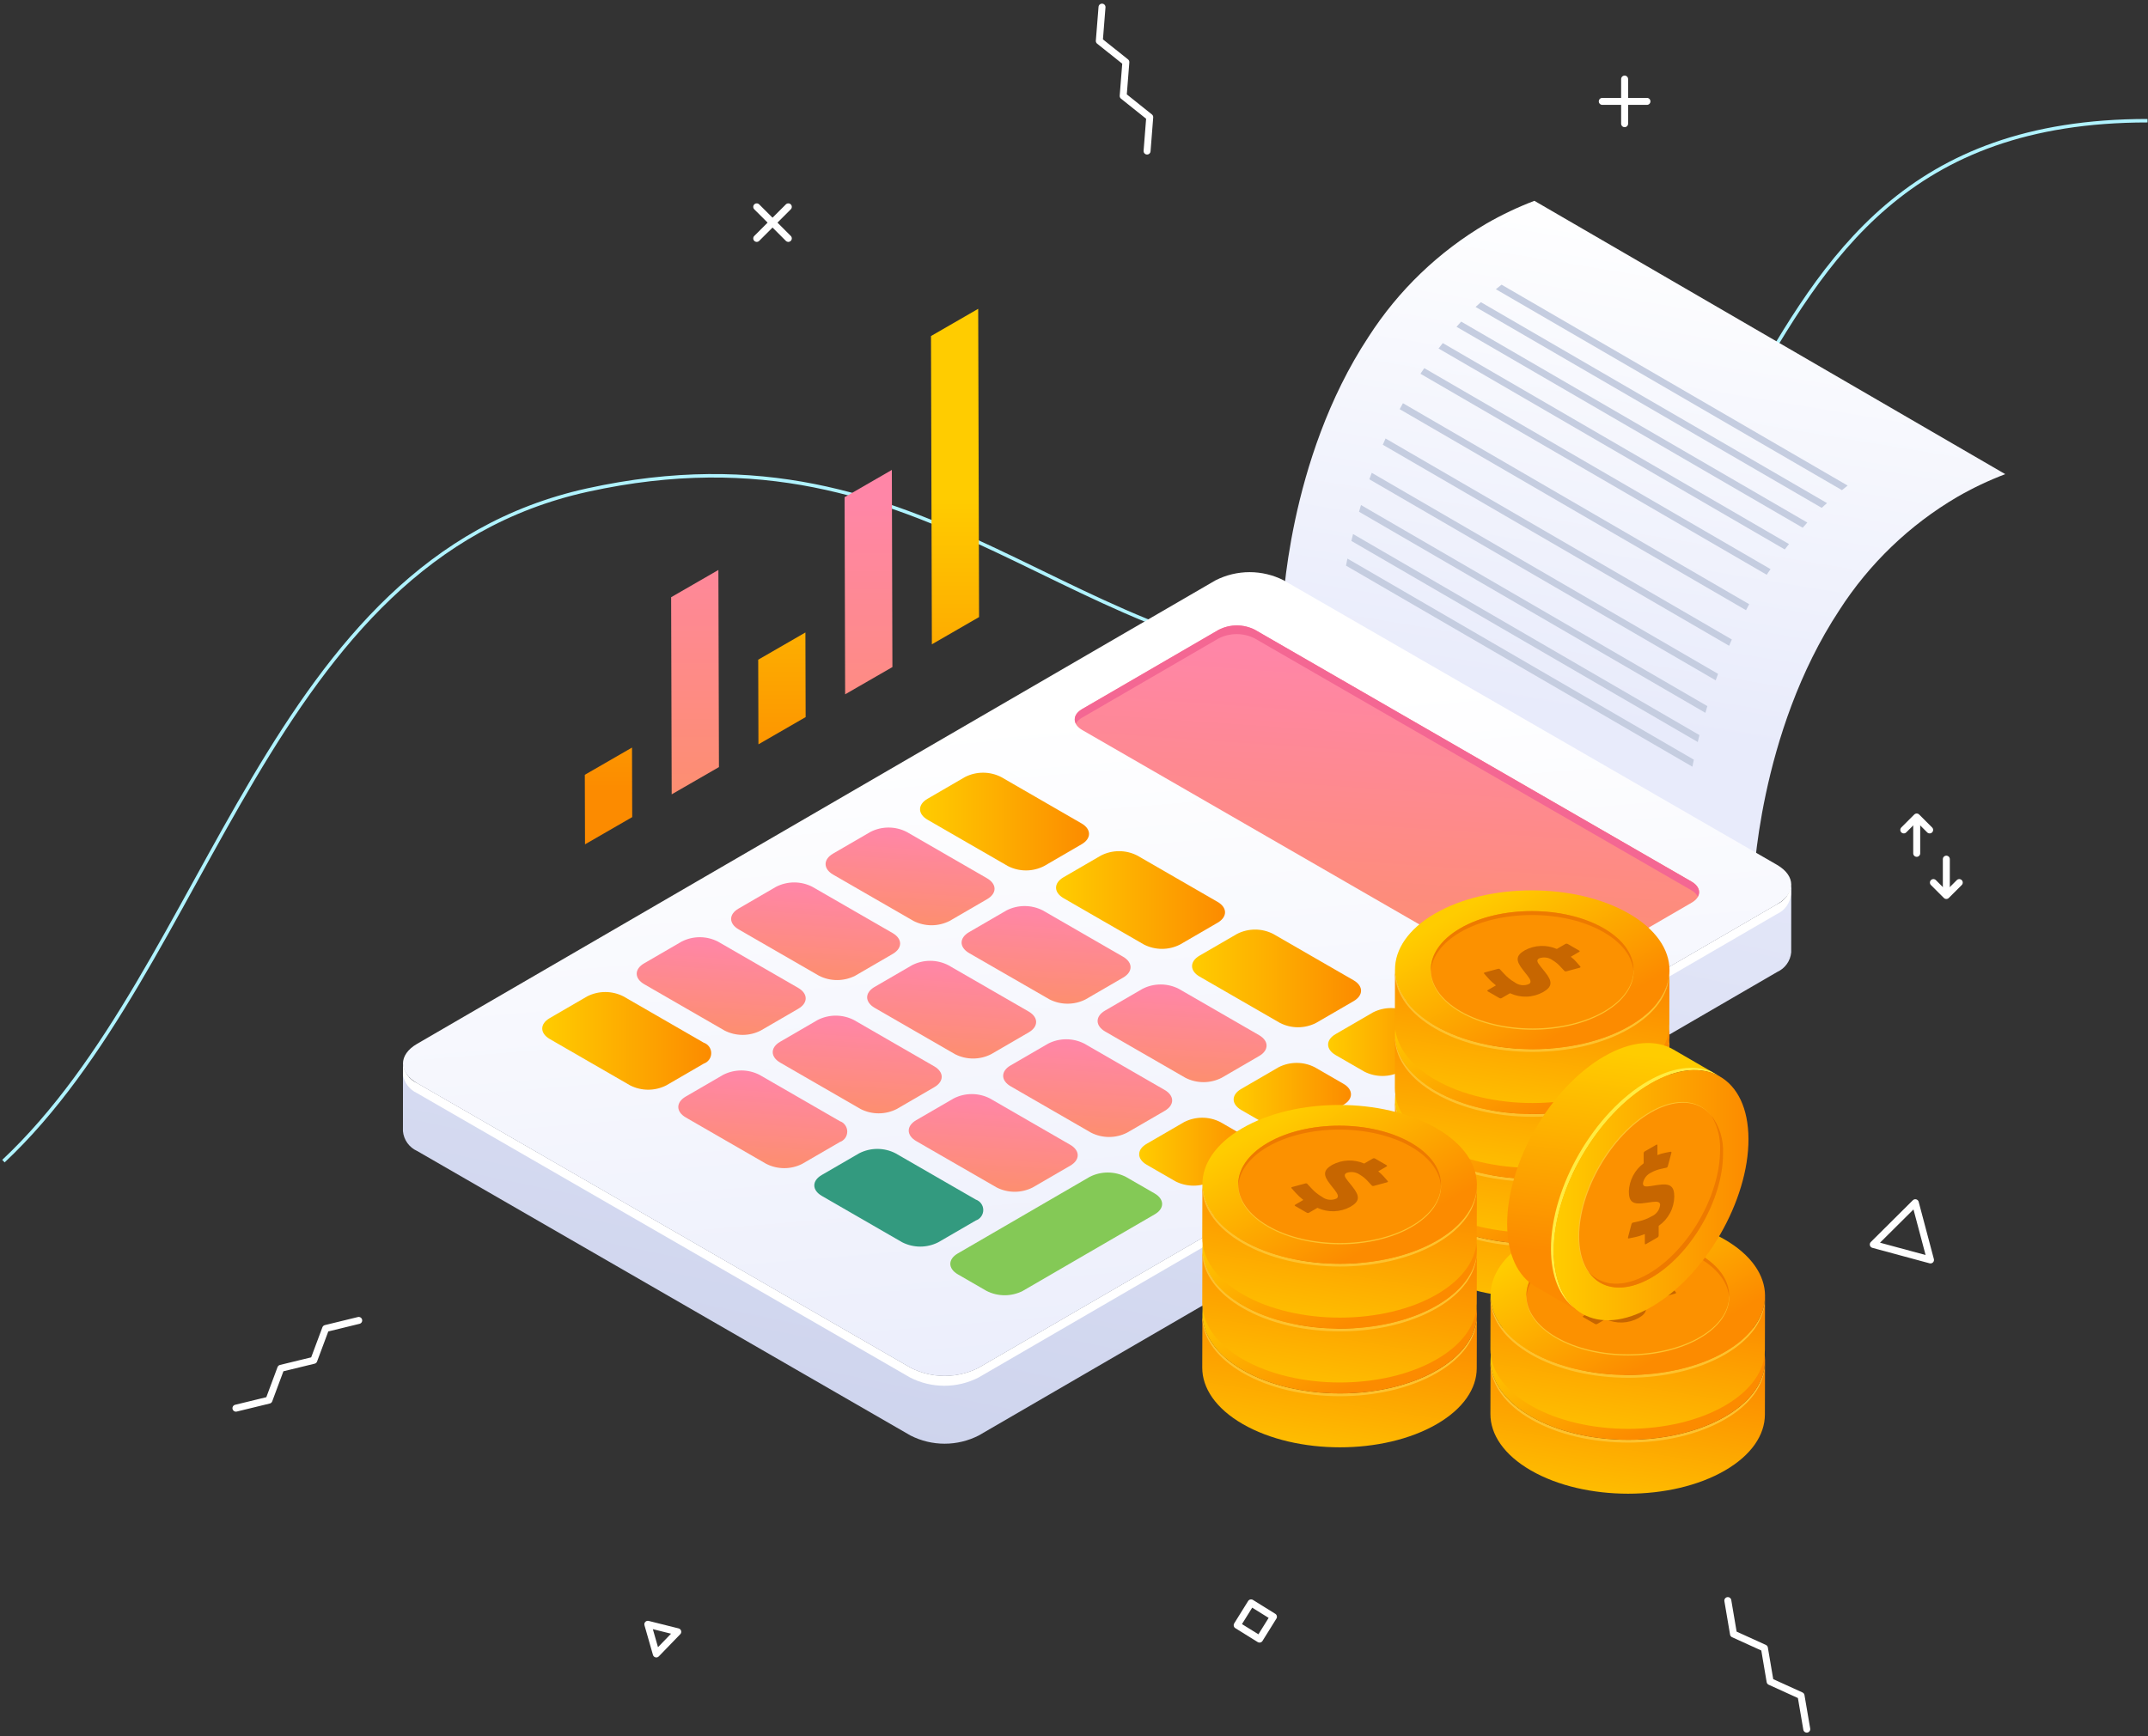 <svg width="308" height="249" viewBox="0 0 308 249" fill="none" xmlns="http://www.w3.org/2000/svg">
<rect x="0" y="0" width="308" height="249" fill="#333333" stroke="none"/>
<path d="M307.928 17.313C238.957 17.313 261.265 95.772 196.089 95.772C153.359 95.772 134.046 59.353 84.247 70.288C38.228 80.392 30.436 138.435 0.491 166.538" stroke="#B0F3FF" stroke-width="0.5" stroke-miterlimit="10"/>
<path d="M220.016 28.803C217.643 29.706 215.346 30.796 213.146 32.062C206.307 36.075 200.511 41.643 196.229 48.313C184.58 65.989 183.893 87.698 183.886 87.919L251.4 127.121C251.4 126.9 252.092 105.194 263.741 87.514C268.025 80.844 273.822 75.277 280.663 71.265C282.862 69.998 285.16 68.907 287.532 68.004L220.016 28.803Z" fill="url(#paint0_linear_10_330)"/>
<path d="M246.011 97.578C246.118 97.271 246.239 96.958 246.353 96.648L196.694 67.813C196.58 68.123 196.466 68.435 196.351 68.743L246.011 97.578Z" fill="#C5CDE0"/>
<path d="M242.671 109.965C242.736 109.634 242.805 109.296 242.877 108.955L193.207 80.115C193.137 80.457 193.066 80.8 193.002 81.127L242.671 109.965Z" fill="#C5CDE0"/>
<path d="M243.441 106.422C243.518 106.092 243.596 105.765 243.678 105.431L194.012 76.594C193.928 76.928 193.851 77.255 193.773 77.585L243.441 106.422Z" fill="#C5CDE0"/>
<path d="M244.533 102.238C244.623 101.92 244.72 101.596 244.817 101.275L195.153 72.437C195.056 72.76 194.96 73.08 194.869 73.398L244.533 102.238Z" fill="#C5CDE0"/>
<path d="M253.331 82.438C253.392 82.346 253.446 82.255 253.505 82.165C253.627 81.98 253.757 81.808 253.879 81.629L204.231 52.803C204.095 53.004 203.952 53.194 203.817 53.396C203.77 53.469 203.728 53.54 203.681 53.611L253.331 82.438Z" fill="#C5CDE0"/>
<path d="M250.358 87.519C250.509 87.231 250.664 86.948 250.815 86.658L201.167 57.83C201.01 58.117 200.853 58.4 200.702 58.688L250.358 87.519Z" fill="#C5CDE0"/>
<path d="M247.934 92.621C248.062 92.32 248.195 92.02 248.329 91.72L198.674 62.89C198.54 63.19 198.406 63.487 198.278 63.788L247.934 92.621Z" fill="#C5CDE0"/>
<path d="M215.307 40.829C215.032 41.043 214.76 41.263 214.49 41.483L264.113 70.299C264.386 70.071 264.658 69.858 264.932 69.642L215.307 40.829Z" fill="#C5CDE0"/>
<path d="M212.342 43.341C212.089 43.569 211.829 43.797 211.581 44.025L261.211 72.84C261.459 72.605 261.72 72.383 261.97 72.155L212.342 43.341Z" fill="#C5CDE0"/>
<path d="M209.514 46.126C209.286 46.367 209.075 46.624 208.852 46.872L258.49 75.692C258.712 75.445 258.924 75.185 259.149 74.946L209.514 46.126Z" fill="#C5CDE0"/>
<path d="M206.88 49.207C206.677 49.463 206.475 49.723 206.274 49.984L255.915 78.806C256.115 78.545 256.317 78.287 256.521 78.031L206.88 49.207Z" fill="#C5CDE0"/>
<path d="M254.8 124.039L184.06 83.23C182.546 82.461 180.871 82.06 179.172 82.061C177.474 82.063 175.799 82.465 174.286 83.237L59.791 149.722C57.102 151.282 57.117 153.812 59.823 155.372L130.564 196.179C132.077 196.95 133.752 197.352 135.45 197.352C137.149 197.352 138.824 196.95 140.337 196.179L254.831 129.694C257.529 128.134 257.516 125.606 254.8 124.039Z" fill="url(#paint1_linear_10_330)"/>
<path d="M254.831 129.7L140.337 196.179C138.824 196.95 137.149 197.351 135.45 197.351C133.752 197.351 132.077 196.95 130.564 196.179L59.823 155.371C59.259 155.121 58.773 154.725 58.415 154.223C58.056 153.722 57.839 153.134 57.784 152.52C57.77 157.497 57.794 157.255 57.778 162.232C57.832 162.845 58.05 163.433 58.409 163.935C58.767 164.436 59.254 164.832 59.817 165.083L130.558 205.89C132.071 206.662 133.746 207.064 135.445 207.064C137.144 207.064 138.818 206.662 140.331 205.89L254.828 139.406C255.382 139.156 255.86 138.765 256.213 138.271C256.567 137.777 256.783 137.199 256.84 136.594C256.856 131.62 256.831 131.86 256.846 126.883C256.79 127.489 256.574 128.069 256.22 128.563C255.866 129.058 255.386 129.451 254.831 129.7Z" fill="url(#paint2_linear_10_330)"/>
<path d="M254.831 129.7L140.337 196.179C138.824 196.95 137.149 197.352 135.45 197.352C133.752 197.352 132.077 196.95 130.564 196.179L59.823 155.371C59.259 155.121 58.773 154.725 58.415 154.223C58.056 153.722 57.839 153.134 57.784 152.52C57.784 153.066 57.784 153.613 57.778 154.158C57.876 154.723 58.109 155.256 58.458 155.711C58.807 156.167 59.26 156.531 59.781 156.774L130.519 197.582C132.033 198.353 133.708 198.755 135.407 198.755C137.106 198.755 138.781 198.353 140.295 197.582L254.789 131.097C255.343 130.848 255.822 130.456 256.176 129.962C256.529 129.467 256.746 128.888 256.802 128.283C256.802 127.892 256.802 127.5 256.802 127.11C256.705 127.668 256.476 128.194 256.133 128.645C255.79 129.095 255.343 129.457 254.831 129.7Z" fill="white"/>
<path d="M242.561 126.452L179.94 90.326C179.137 89.917 178.248 89.704 177.346 89.704C176.445 89.704 175.556 89.917 174.753 90.326L155.161 101.703C153.734 102.531 153.743 103.87 155.186 104.706L217.805 140.826C218.607 141.236 219.496 141.451 220.397 141.452C221.298 141.453 222.187 141.24 222.99 140.832L242.583 129.456C244.011 128.624 243.994 127.279 242.561 126.452Z" fill="url(#paint3_linear_10_330)"/>
<path d="M155.138 102.945L174.731 91.569C175.534 91.16 176.423 90.946 177.324 90.946C178.226 90.946 179.115 91.16 179.917 91.569L242.535 127.693C242.923 127.901 243.24 128.218 243.449 128.605C243.856 127.869 243.563 127.032 242.555 126.448L179.94 90.326C179.137 89.917 178.248 89.704 177.346 89.704C176.445 89.704 175.556 89.917 174.753 90.326L155.161 101.703C154.185 102.273 153.898 103.071 154.265 103.794C154.472 103.437 154.774 103.143 155.138 102.945Z" fill="#F46793"/>
<path d="M133.012 117.577L144.526 124.22C145.328 124.628 146.215 124.841 147.115 124.841C148.015 124.841 148.902 124.628 149.704 124.22L155.083 121.095C156.519 120.264 156.51 118.921 155.074 118.095L143.56 111.448C142.756 111.037 141.866 110.823 140.963 110.823C140.06 110.823 139.17 111.037 138.366 111.448L132.988 114.571C131.561 115.404 131.568 116.745 133.012 117.577Z" fill="url(#paint4_linear_10_330)"/>
<path d="M119.464 125.444L130.979 132.084C131.783 132.493 132.671 132.706 133.573 132.706C134.475 132.706 135.363 132.493 136.167 132.084L141.543 128.962C142.97 128.135 142.961 126.795 141.526 125.965L130.007 119.316C129.204 118.906 128.316 118.692 127.415 118.691C126.514 118.69 125.625 118.902 124.822 119.311L119.443 122.434C118.023 123.264 118.023 124.61 119.464 125.444Z" fill="url(#paint5_linear_10_330)"/>
<path d="M152.515 128.828L164.029 135.47C164.831 135.879 165.718 136.092 166.618 136.092C167.518 136.092 168.405 135.879 169.207 135.47L174.586 132.346C176.02 131.514 176.013 130.173 174.577 129.345L163.062 122.702C162.258 122.292 161.368 122.078 160.466 122.078C159.563 122.078 158.673 122.292 157.869 122.702L152.491 125.825C151.063 126.655 151.07 127.994 152.515 128.828Z" fill="url(#paint6_linear_10_330)"/>
<path d="M105.925 133.306L117.438 139.948C118.241 140.356 119.128 140.568 120.028 140.568C120.928 140.568 121.816 140.356 122.618 139.948L128.004 136.82C129.429 135.991 129.424 134.654 127.987 133.822L116.472 127.185C115.669 126.776 114.78 126.563 113.879 126.563C112.978 126.563 112.09 126.776 111.287 127.185L105.9 130.314C104.473 131.131 104.481 132.472 105.925 133.306Z" fill="url(#paint7_linear_10_330)"/>
<path d="M92.385 141.167L103.899 147.809C104.701 148.218 105.588 148.431 106.488 148.431C107.388 148.431 108.275 148.218 109.077 147.809L114.465 144.682C115.89 143.855 115.883 142.515 114.447 141.685L102.934 135.042C102.131 134.633 101.242 134.419 100.341 134.419C99.439 134.419 98.55 134.633 97.747 135.042L92.36 138.169C90.934 138.995 90.941 140.335 92.385 141.167Z" fill="url(#paint8_linear_10_330)"/>
<path d="M150.482 143.335C151.286 143.744 152.174 143.956 153.075 143.956C153.977 143.956 154.865 143.744 155.669 143.335L161.047 140.211C162.473 139.384 162.465 138.044 161.029 137.215L149.515 130.572C148.711 130.164 147.823 129.951 146.922 129.951C146.021 129.951 145.133 130.164 144.329 130.572L138.95 133.696C137.524 134.522 137.524 135.862 138.966 136.701L150.482 143.335Z" fill="url(#paint9_linear_10_330)"/>
<path d="M172.017 140.072L183.532 146.713C184.334 147.122 185.221 147.336 186.121 147.336C187.021 147.336 187.909 147.122 188.71 146.713L194.089 143.592C195.523 142.758 195.516 141.418 194.079 140.589L182.565 133.95C181.762 133.538 180.871 133.323 179.968 133.323C179.065 133.323 178.175 133.538 177.371 133.95L171.991 137.07C170.565 137.905 170.573 139.247 172.017 140.072Z" fill="url(#paint10_linear_10_330)"/>
<path d="M130.79 138.426L125.402 141.553C123.976 142.383 123.984 143.72 125.427 144.556L136.94 151.198C137.743 151.607 138.63 151.82 139.531 151.82C140.431 151.82 141.319 151.607 142.121 151.198L147.506 148.071C148.932 147.242 148.926 145.905 147.489 145.073L135.975 138.432C135.172 138.022 134.284 137.807 133.383 137.806C132.482 137.805 131.593 138.018 130.79 138.426Z" fill="url(#paint11_linear_10_330)"/>
<path d="M206.18 147.577L202.071 145.202C201.266 144.793 200.376 144.58 199.474 144.58C198.571 144.58 197.681 144.793 196.876 145.202L191.497 148.326C190.072 149.155 190.08 150.493 191.522 151.33L195.631 153.7C196.435 154.109 197.323 154.322 198.224 154.322C199.126 154.322 200.014 154.109 200.818 153.7L206.195 150.578C207.63 149.749 207.618 148.403 206.18 147.577Z" fill="url(#paint12_linear_10_330)"/>
<path d="M175.171 154.583L180.549 151.46C181.975 150.633 181.967 149.293 180.531 148.463L169.018 141.819C168.215 141.41 167.326 141.198 166.425 141.198C165.524 141.198 164.636 141.41 163.833 141.819L158.454 144.943C157.027 145.769 157.027 147.11 158.469 147.948L169.986 154.59C170.789 154.997 171.678 155.209 172.579 155.208C173.48 155.207 174.368 154.993 175.171 154.583Z" fill="url(#paint13_linear_10_330)"/>
<path d="M100.903 149.546L89.389 142.905C88.585 142.496 87.695 142.282 86.792 142.282C85.889 142.282 84.999 142.496 84.195 142.905L78.816 146.029C77.39 146.855 77.396 148.196 78.841 149.029L90.355 155.673C91.157 156.08 92.044 156.293 92.944 156.293C93.844 156.293 94.731 156.08 95.533 155.673L100.912 152.55C101.225 152.442 101.496 152.238 101.688 151.969C101.88 151.699 101.983 151.376 101.982 151.045C101.981 150.714 101.876 150.391 101.683 150.122C101.489 149.854 101.217 149.652 100.903 149.546Z" fill="url(#paint14_linear_10_330)"/>
<path d="M117.25 146.288L111.863 149.416C110.438 150.244 110.444 151.583 111.888 152.417L123.402 159.063C124.204 159.47 125.091 159.682 125.991 159.682C126.891 159.682 127.778 159.47 128.58 159.063L133.967 155.932C135.393 155.105 135.386 153.765 133.95 152.934L122.435 146.292C121.633 145.883 120.745 145.669 119.843 145.668C118.942 145.667 118.053 145.879 117.25 146.288Z" fill="url(#paint15_linear_10_330)"/>
<path d="M192.631 155.443L188.522 153.07C187.719 152.66 186.83 152.447 185.929 152.447C185.027 152.447 184.139 152.66 183.336 153.07L177.958 156.193C176.532 157.022 176.532 158.36 177.975 159.199L182.084 161.57C182.888 161.979 183.778 162.192 184.68 162.192C185.583 162.192 186.472 161.979 187.277 161.57L192.656 158.447C194.082 157.617 194.066 156.265 192.631 155.443Z" fill="url(#paint16_linear_10_330)"/>
<path d="M161.622 162.448L167.01 159.323C168.437 158.492 168.429 157.156 166.994 156.324L155.479 149.682C154.676 149.272 153.787 149.058 152.885 149.058C151.984 149.058 151.095 149.272 150.292 149.682L144.906 152.809C143.479 153.635 143.487 154.975 144.93 155.81L156.444 162.452C157.245 162.86 158.133 163.073 159.033 163.073C159.933 163.072 160.82 162.858 161.622 162.448Z" fill="url(#paint17_linear_10_330)"/>
<path d="M120.411 160.797L108.895 154.154C108.09 153.745 107.2 153.532 106.298 153.532C105.395 153.532 104.506 153.745 103.701 154.154L98.322 157.279C96.898 158.107 96.904 159.446 98.346 160.28L109.862 166.922C110.664 167.331 111.551 167.544 112.451 167.544C113.352 167.544 114.239 167.331 115.041 166.922L120.419 163.8C120.731 163.691 121.002 163.488 121.194 163.219C121.386 162.949 121.488 162.626 121.487 162.296C121.486 161.965 121.382 161.643 121.189 161.374C120.996 161.105 120.724 160.904 120.411 160.797Z" fill="url(#paint18_linear_10_330)"/>
<path d="M179.091 163.305L174.982 160.932C174.179 160.523 173.29 160.309 172.389 160.309C171.487 160.309 170.598 160.523 169.795 160.932L164.409 164.059C162.982 164.887 162.99 166.225 164.433 167.06L168.542 169.432C169.345 169.841 170.234 170.054 171.135 170.054C172.037 170.054 172.926 169.841 173.729 169.432L179.115 166.305C180.543 165.477 180.527 164.134 179.091 163.305Z" fill="url(#paint19_linear_10_330)"/>
<path d="M131.39 163.67L142.905 170.31C143.707 170.718 144.594 170.931 145.494 170.931C146.394 170.931 147.281 170.718 148.083 170.31L153.469 167.183C154.896 166.355 154.887 165.017 153.451 164.186L141.937 157.541C141.134 157.132 140.246 156.919 139.344 156.919C138.443 156.919 137.554 157.132 136.751 157.541L131.365 160.667C129.941 161.496 129.948 162.835 131.39 163.67Z" fill="url(#paint20_linear_10_330)"/>
<path d="M139.912 172.047L128.398 165.407C127.593 164.997 126.703 164.783 125.8 164.783C124.898 164.783 124.008 164.997 123.203 165.407L117.824 168.529C116.399 169.356 116.407 170.696 117.849 171.528L129.364 178.173C130.166 178.581 131.053 178.794 131.953 178.794C132.853 178.794 133.741 178.581 134.542 178.173L139.923 175.05C140.235 174.941 140.506 174.738 140.698 174.468C140.889 174.198 140.991 173.875 140.99 173.545C140.989 173.214 140.885 172.892 140.691 172.623C140.498 172.355 140.226 172.153 139.912 172.047Z" fill="#339A7F"/>
<path d="M165.551 171.166L161.443 168.796C160.64 168.385 159.751 168.171 158.85 168.169C157.948 168.168 157.059 168.381 156.255 168.789L137.33 179.78C135.903 180.607 135.91 181.947 137.355 182.78L141.464 185.152C142.267 185.561 143.156 185.773 144.057 185.773C144.959 185.773 145.847 185.561 146.651 185.152L165.577 174.165C167.002 173.34 166.986 171.995 165.551 171.166Z" fill="#84C956"/>
<path d="M239.385 167.046L239.364 174.771C239.355 177.668 237.45 180.561 233.644 182.77C225.984 187.218 213.525 187.218 205.813 182.77C201.932 180.534 199.992 177.594 200.006 174.66L200.028 166.935C200.018 169.868 201.958 172.807 205.837 175.046C213.548 179.494 226.007 179.494 233.667 175.046C237.471 172.836 239.376 169.944 239.385 167.046Z" fill="url(#paint21_linear_10_330)"/>
<path d="M233.667 175.046C226.007 179.494 213.548 179.494 205.837 175.046C201.956 172.807 200.016 169.868 200.028 166.935V167.833C200.23 170.599 202.16 173.33 205.816 175.44C213.528 179.887 225.987 179.887 233.648 175.44C237.365 173.282 239.263 170.472 239.355 167.644C239.103 170.338 237.21 172.987 233.667 175.046Z" fill="#FDC22E"/>
<path d="M233.576 158.937C225.867 154.49 213.404 154.49 205.746 158.937C198.087 163.385 198.128 170.599 205.837 175.046C213.545 179.494 226.007 179.494 233.667 175.046C241.328 170.599 241.287 163.386 233.576 158.937Z" fill="url(#paint22_linear_10_330)"/>
<path d="M230.023 173.121C224.363 176.41 215.154 176.41 209.455 173.121C203.756 169.833 203.73 164.507 209.391 161.218C215.052 157.929 224.258 157.932 229.954 161.218C235.651 164.503 235.682 169.836 230.023 173.121Z" fill="#FDC22E"/>
<path d="M230.023 172.943C224.363 176.23 215.154 176.23 209.455 172.943C203.756 169.657 203.73 164.329 209.391 161.04C215.052 157.751 224.258 157.756 229.954 161.04C235.651 164.324 235.682 169.659 230.023 172.943Z" fill="#FC9100"/>
<path d="M226.594 166.516L226.051 165.891C225.805 165.609 225.531 165.352 225.235 165.123L226.431 164.428C226.534 164.369 226.534 164.296 226.437 164.24L224.788 163.29C224.738 163.262 224.682 163.247 224.625 163.247C224.567 163.247 224.511 163.262 224.461 163.29L223.231 164.003C222.505 163.689 221.718 163.543 220.928 163.574C220.138 163.605 219.365 163.812 218.666 164.182C217.317 164.963 217.32 165.677 218.389 167.023L219.038 167.854C219.465 168.396 219.62 168.813 219.248 169.03C218.913 169.178 218.545 169.233 218.182 169.19C217.819 169.147 217.475 169.007 217.184 168.786C216.62 168.461 216.11 168.05 215.674 167.568L215.067 166.914C215.051 166.896 215.033 166.88 215.012 166.866C214.973 166.85 214.932 166.842 214.89 166.842C214.847 166.842 214.806 166.85 214.767 166.866L212.898 167.373C212.784 167.416 212.739 167.464 212.816 167.547L213.373 168.177C213.716 168.561 214.095 168.913 214.503 169.227L213.336 169.904C213.239 169.961 213.239 170.034 213.336 170.088L214.998 171.048C215.048 171.078 215.104 171.093 215.161 171.093C215.218 171.093 215.275 171.078 215.324 171.048L216.521 170.354C217.268 170.702 218.087 170.87 218.912 170.842C219.736 170.815 220.542 170.593 221.264 170.195C222.612 169.412 222.634 168.683 221.545 167.317L220.89 166.496C220.443 165.935 220.252 165.6 220.689 165.348C221.002 165.231 221.339 165.192 221.67 165.234C222.001 165.276 222.317 165.398 222.591 165.59C223.046 165.858 223.455 166.197 223.803 166.594L224.319 167.147C224.334 167.165 224.353 167.18 224.373 167.191C224.41 167.21 224.45 167.22 224.491 167.222C224.532 167.225 224.573 167.218 224.611 167.204L226.501 166.693C226.631 166.655 226.665 166.604 226.594 166.516Z" fill="#C76600"/>
<path d="M209.391 161.603C215.049 158.318 224.258 158.318 229.955 161.603C232.694 163.185 234.123 165.239 234.237 167.317C234.371 165.054 232.945 162.767 229.955 161.045C224.258 157.76 215.049 157.76 209.391 161.045C206.453 162.755 205.054 165.006 205.175 167.24C205.297 165.19 206.704 163.166 209.391 161.603Z" fill="#ED7A00"/>
<path d="M239.385 157.748L239.364 165.474C239.355 168.37 237.45 171.264 233.644 173.47C225.984 177.918 213.525 177.918 205.813 173.47C201.932 171.234 199.992 168.296 200.006 165.361L200.028 157.637C200.018 160.57 201.958 163.508 205.837 165.746C213.548 170.194 226.007 170.194 233.667 165.746C237.471 163.534 239.376 160.643 239.385 157.748Z" fill="url(#paint23_linear_10_330)"/>
<path d="M233.667 165.744C226.007 170.192 213.548 170.192 205.837 165.744C201.956 163.506 200.016 160.568 200.028 157.635V158.533C200.23 161.295 202.16 164.03 205.816 166.141C213.528 170.589 225.987 170.589 233.648 166.141C237.365 163.982 239.263 161.173 239.355 158.345C239.103 161.038 237.21 163.686 233.667 165.744Z" fill="#FDC22E"/>
<path d="M233.576 149.637C225.867 145.19 213.404 145.19 205.746 149.637C198.087 154.085 198.128 161.295 205.837 165.744C213.545 170.193 226.007 170.192 233.667 165.744C241.328 161.297 241.287 154.085 233.576 149.637Z" fill="url(#paint24_linear_10_330)"/>
<path d="M230.023 163.821C224.363 167.109 215.154 167.109 209.455 163.821C203.756 160.534 203.73 155.206 209.391 151.918C215.052 148.63 224.258 148.631 229.954 151.918C235.651 155.205 235.682 160.535 230.023 163.821Z" fill="#FDC22E"/>
<path d="M230.023 163.645C224.363 166.931 215.154 166.931 209.455 163.645C203.756 160.358 203.73 155.028 209.391 151.74C215.052 148.452 224.258 148.453 229.954 151.74C235.651 155.027 235.682 160.357 230.023 163.645Z" fill="#FC9100"/>
<path d="M226.594 157.216L226.051 156.59C225.805 156.309 225.531 156.052 225.235 155.824L226.431 155.128C226.534 155.069 226.534 154.995 226.437 154.939L224.788 153.989C224.738 153.961 224.682 153.946 224.625 153.946C224.567 153.946 224.511 153.961 224.461 153.989L223.231 154.705C222.506 154.39 221.719 154.243 220.928 154.273C220.138 154.303 219.365 154.511 218.666 154.881C217.317 155.664 217.32 156.378 218.389 157.725L219.038 158.553C219.465 159.094 219.62 159.514 219.248 159.73C218.914 159.878 218.546 159.933 218.183 159.891C217.82 159.848 217.475 159.708 217.184 159.487C216.62 159.163 216.11 158.751 215.674 158.268L215.067 157.615C215.051 157.597 215.033 157.581 215.012 157.567C214.933 157.536 214.846 157.536 214.767 157.567L212.898 158.07C212.784 158.116 212.739 158.163 212.816 158.249L213.373 158.876C213.716 159.261 214.095 159.613 214.503 159.928L213.336 160.605C213.239 160.661 213.239 160.734 213.336 160.79L214.998 161.749C215.048 161.778 215.104 161.794 215.161 161.794C215.218 161.794 215.275 161.778 215.324 161.749L216.521 161.055C217.268 161.404 218.088 161.571 218.912 161.543C219.736 161.515 220.542 161.293 221.264 160.894C222.612 160.112 222.634 159.385 221.545 158.015L220.89 157.198C220.443 156.636 220.252 156.303 220.689 156.05C221.002 155.932 221.338 155.892 221.67 155.934C222.001 155.976 222.317 156.098 222.591 156.29C223.046 156.558 223.455 156.897 223.803 157.294L224.319 157.847C224.334 157.866 224.352 157.881 224.373 157.892C224.41 157.91 224.45 157.921 224.491 157.923C224.532 157.925 224.572 157.919 224.611 157.905L226.501 157.394C226.631 157.354 226.665 157.304 226.594 157.216Z" fill="#C76600"/>
<path d="M209.391 152.303C215.049 149.018 224.258 149.018 229.955 152.303C232.694 153.884 234.123 155.94 234.237 158.014C234.371 155.753 232.945 153.465 229.955 151.742C224.258 148.456 215.049 148.456 209.391 151.742C206.453 153.453 205.054 155.704 205.175 157.939C205.297 155.89 206.704 153.87 209.391 152.303Z" fill="#ED7A00"/>
<path d="M239.385 148.447L239.364 156.172C239.355 159.068 237.45 161.96 233.644 164.169C225.984 168.617 213.525 168.617 205.813 164.169C201.932 161.933 199.992 158.993 200.006 156.06L200.028 148.334C200.018 151.267 201.958 154.207 205.837 156.445C213.548 160.893 226.007 160.893 233.667 156.445C237.471 154.234 239.376 151.343 239.385 148.447Z" fill="url(#paint25_linear_10_330)"/>
<path d="M233.667 156.445C226.007 160.893 213.548 160.893 205.837 156.445C201.956 154.207 200.016 151.267 200.028 148.334V149.232C200.23 151.997 202.16 154.731 205.816 156.841C213.528 161.289 225.987 161.289 233.648 156.841C237.365 154.682 239.263 151.871 239.355 149.043C239.103 151.738 237.21 154.387 233.667 156.445Z" fill="#FDC22E"/>
<path d="M233.576 140.337C225.867 135.89 213.404 135.89 205.746 140.337C198.087 144.785 198.128 151.997 205.837 156.445C213.545 160.894 226.007 160.893 233.667 156.445C241.328 151.998 241.287 144.785 233.576 140.337Z" fill="url(#paint26_linear_10_330)"/>
<path d="M230.023 154.52C224.363 157.809 215.154 157.809 209.455 154.52C203.756 151.231 203.73 145.905 209.391 142.618C215.052 139.331 224.258 139.333 229.954 142.618C235.651 145.904 235.682 151.235 230.023 154.52Z" fill="#FDC22E"/>
<path d="M230.023 154.342C224.363 157.63 215.154 157.63 209.455 154.342C203.756 151.055 203.73 145.728 209.391 142.439C215.052 139.15 224.258 139.154 229.954 142.439C235.651 145.724 235.682 151.058 230.023 154.342Z" fill="#FC9100"/>
<path d="M226.594 147.914L226.051 147.289C225.804 147.008 225.531 146.751 225.235 146.522L226.431 145.826C226.534 145.768 226.534 145.695 226.437 145.638L224.788 144.69C224.738 144.661 224.682 144.646 224.625 144.646C224.567 144.646 224.511 144.661 224.461 144.69L223.231 145.404C222.505 145.09 221.718 144.943 220.928 144.973C220.138 145.004 219.365 145.211 218.666 145.581C217.317 146.363 217.32 147.079 218.389 148.424L219.038 149.254C219.465 149.795 219.62 150.215 219.248 150.429C218.913 150.577 218.546 150.632 218.182 150.589C217.819 150.546 217.475 150.407 217.184 150.185C216.62 149.861 216.11 149.451 215.674 148.969L215.067 148.315C215.052 148.296 215.034 148.28 215.012 148.268C214.974 148.25 214.932 148.241 214.89 148.241C214.847 148.241 214.805 148.25 214.767 148.268L212.898 148.772C212.784 148.817 212.739 148.864 212.816 148.948L213.373 149.577C213.716 149.962 214.094 150.313 214.503 150.626L213.336 151.31C213.239 151.366 213.239 151.438 213.336 151.495L214.998 152.454C215.048 152.483 215.104 152.498 215.161 152.498C215.218 152.498 215.274 152.483 215.324 152.454L216.521 151.757C217.268 152.107 218.087 152.275 218.912 152.248C219.736 152.22 220.542 151.998 221.264 151.6C222.612 150.816 222.634 150.087 221.545 148.72L220.89 147.899C220.443 147.34 220.252 147.006 220.689 146.759C221.002 146.641 221.338 146.601 221.67 146.643C222.001 146.685 222.318 146.807 222.591 146.999C223.046 147.266 223.455 147.605 223.803 148.002L224.319 148.556C224.335 148.574 224.353 148.589 224.373 148.602C224.41 148.619 224.45 148.629 224.491 148.631C224.532 148.633 224.572 148.627 224.611 148.613L226.501 148.103C226.631 148.054 226.665 148.003 226.594 147.914Z" fill="#C76600"/>
<path d="M209.391 143.002C215.049 139.719 224.258 139.719 229.955 143.002C232.694 144.584 234.123 146.64 234.237 148.715C234.371 146.453 232.945 144.166 229.955 142.442C224.258 139.157 215.049 139.157 209.391 142.442C206.453 144.153 205.054 146.406 205.175 148.64C205.297 146.589 206.704 144.566 209.391 143.002Z" fill="#ED7A00"/>
<path d="M239.385 139.144L239.364 146.869C239.355 149.766 237.45 152.66 233.644 154.867C225.984 159.315 213.525 159.315 205.813 154.867C201.932 152.632 199.992 149.694 200.006 146.759L200.028 139.034C200.018 141.967 201.958 144.905 205.837 147.145C213.548 151.593 226.007 151.593 233.667 147.145C237.471 144.934 239.376 142.043 239.385 139.144Z" fill="url(#paint27_linear_10_330)"/>
<path d="M233.667 147.142C226.007 151.59 213.548 151.59 205.837 147.142C201.956 144.901 200.016 141.963 200.028 139.03V139.928C200.23 142.693 202.16 145.426 205.816 147.537C213.528 151.984 225.987 151.984 233.648 147.537C237.365 145.377 239.263 142.569 239.355 139.74C239.103 142.436 237.21 145.089 233.667 147.142Z" fill="#FDC22E"/>
<path d="M233.576 131.036C225.867 126.589 213.404 126.589 205.746 131.036C198.087 135.484 198.128 142.697 205.837 147.145C213.545 151.594 226.007 151.593 233.667 147.145C241.328 142.698 241.287 135.485 233.576 131.036Z" fill="url(#paint28_linear_10_330)"/>
<path d="M230.023 145.22C224.363 148.51 215.154 148.51 209.455 145.22C203.756 141.93 203.73 136.606 209.391 133.316C215.052 130.026 224.258 130.03 229.954 133.316C235.651 136.601 235.682 141.935 230.023 145.22Z" fill="#FDC22E"/>
<path d="M230.023 145.044C224.363 148.33 215.154 148.33 209.455 145.044C203.756 141.757 203.73 136.428 209.391 133.139C215.052 129.85 224.258 129.855 229.954 133.139C235.651 136.423 235.682 141.757 230.023 145.044Z" fill="#FC9100"/>
<path d="M226.594 138.615L226.051 137.988C225.804 137.707 225.531 137.451 225.235 137.222L226.431 136.527C226.534 136.468 226.534 136.395 226.437 136.339L224.788 135.388C224.738 135.361 224.682 135.347 224.625 135.347C224.568 135.347 224.511 135.361 224.461 135.388L223.231 136.105C222.505 135.79 221.718 135.643 220.928 135.674C220.138 135.704 219.365 135.912 218.666 136.282C217.317 137.063 217.32 137.776 218.389 139.123L219.038 139.954C219.465 140.495 219.62 140.913 219.248 141.129C218.914 141.277 218.546 141.333 218.182 141.29C217.819 141.247 217.474 141.107 217.184 140.885C216.62 140.561 216.111 140.151 215.674 139.669L215.067 139.013C215.051 138.996 215.032 138.98 215.012 138.966C214.973 138.95 214.932 138.942 214.89 138.942C214.847 138.942 214.806 138.95 214.767 138.966L212.898 139.473C212.784 139.516 212.739 139.564 212.816 139.647L213.373 140.276C213.716 140.661 214.095 141.013 214.503 141.327L213.336 142.004C213.239 142.06 213.239 142.135 213.336 142.19L214.998 143.148C215.048 143.178 215.104 143.193 215.161 143.193C215.218 143.193 215.275 143.178 215.324 143.148L216.521 142.454C217.268 142.803 218.087 142.971 218.912 142.943C219.736 142.916 220.543 142.693 221.264 142.294C222.612 141.512 222.634 140.784 221.545 139.418L220.89 138.597C220.443 138.037 220.252 137.702 220.689 137.457C221.002 137.338 221.338 137.298 221.67 137.34C222.001 137.381 222.317 137.504 222.591 137.696C223.045 137.964 223.455 138.303 223.803 138.7L224.319 139.253C224.334 139.271 224.353 139.287 224.373 139.299C224.41 139.317 224.45 139.327 224.491 139.329C224.532 139.331 224.572 139.325 224.611 139.311L226.501 138.8C226.631 138.754 226.665 138.703 226.594 138.615Z" fill="#C76600"/>
<path d="M209.391 133.702C215.049 130.416 224.258 130.416 229.955 133.702C232.694 135.283 234.123 137.339 234.237 139.412C234.371 137.152 232.945 134.865 229.955 133.14C224.258 129.856 215.049 129.856 209.391 133.14C206.453 134.851 205.054 137.102 205.175 139.338C205.297 137.289 206.704 135.264 209.391 133.702Z" fill="#ED7A00"/>
<path d="M211.77 188.523L211.748 196.25C211.74 199.146 209.834 202.038 206.031 204.247C198.369 208.695 185.912 208.695 178.198 204.247C174.318 202.01 172.378 199.072 172.39 196.138L172.412 188.414C172.404 191.346 174.343 194.284 178.221 196.522C185.932 200.97 198.39 200.97 206.05 196.522C209.857 194.312 211.762 191.421 211.77 188.523Z" fill="url(#paint29_linear_10_330)"/>
<path d="M206.05 196.521C198.39 200.969 185.932 200.969 178.221 196.521C174.341 194.282 172.401 191.345 172.412 188.413V189.31C172.613 192.074 174.544 194.808 178.201 196.918C185.914 201.365 198.372 201.365 206.033 196.918C209.749 194.759 211.648 191.949 211.74 189.122C211.49 191.816 209.595 194.468 206.05 196.521Z" fill="#FDC22E"/>
<path d="M205.961 180.416C198.252 175.969 185.788 175.969 178.13 180.416C170.472 184.864 170.514 192.075 178.221 196.522C185.929 200.97 198.39 200.97 206.05 196.522C213.711 192.075 213.672 184.864 205.961 180.416Z" fill="url(#paint30_linear_10_330)"/>
<path d="M202.408 194.599C196.749 197.886 187.538 197.886 181.839 194.599C176.141 191.313 176.116 185.984 181.777 182.696C187.438 179.408 196.644 179.409 202.339 182.696C208.034 185.983 208.074 191.314 202.408 194.599Z" fill="#FDC22E"/>
<path d="M202.408 194.422C196.749 197.709 187.538 197.709 181.839 194.422C176.141 191.134 176.116 185.807 181.777 182.519C187.438 179.232 196.644 179.232 202.339 182.519C208.034 185.807 208.074 191.136 202.408 194.422Z" fill="#FC9100"/>
<path d="M198.98 187.994L198.434 187.368C198.189 187.086 197.916 186.829 197.62 186.601L198.817 185.906C198.919 185.847 198.919 185.773 198.817 185.719L197.167 184.768C197.118 184.74 197.062 184.726 197.005 184.726C196.949 184.726 196.893 184.74 196.843 184.768L195.612 185.484C194.886 185.17 194.099 185.023 193.309 185.053C192.519 185.084 191.746 185.291 191.046 185.66C189.697 186.443 189.702 187.157 190.77 188.504L191.42 189.332C191.845 189.875 192.001 190.293 191.628 190.509C191.295 190.657 190.927 190.713 190.564 190.67C190.201 190.628 189.856 190.488 189.566 190.266C189.002 189.941 188.492 189.53 188.054 189.048L187.448 188.395C187.433 188.376 187.414 188.36 187.393 188.348C187.354 188.332 187.313 188.323 187.271 188.323C187.229 188.323 187.187 188.332 187.149 188.348L185.28 188.853C185.166 188.896 185.121 188.944 185.198 189.028L185.755 189.656C186.098 190.041 186.476 190.393 186.885 190.707L185.718 191.384C185.621 191.441 185.621 191.516 185.718 191.569L187.379 192.529C187.429 192.558 187.485 192.574 187.543 192.574C187.6 192.574 187.656 192.558 187.706 192.529L188.902 191.834C189.649 192.183 190.468 192.35 191.293 192.322C192.117 192.294 192.923 192.072 193.645 191.673C194.994 190.891 195.015 190.163 193.926 188.795L193.271 187.976C192.822 187.416 192.633 187.082 193.07 186.829C193.383 186.711 193.719 186.672 194.051 186.714C194.382 186.756 194.698 186.878 194.971 187.069C195.427 187.337 195.836 187.676 196.184 188.074L196.699 188.625C196.714 188.645 196.733 188.661 196.755 188.672C196.792 188.69 196.832 188.7 196.872 188.702C196.913 188.704 196.953 188.698 196.992 188.684L198.882 188.174C199.016 188.133 199.049 188.082 198.98 187.994Z" fill="#C76600"/>
<path d="M181.777 183.082C187.433 179.796 196.644 179.796 202.339 183.082C205.078 184.663 206.507 186.718 206.621 188.793C206.756 186.531 205.328 184.245 202.339 182.52C196.644 179.233 187.433 179.233 181.777 182.52C178.836 184.225 177.439 186.481 177.56 188.716C177.683 186.669 179.084 184.644 181.777 183.082Z" fill="#ED7A00"/>
<path d="M211.77 179.224L211.748 186.95C211.74 189.846 209.834 192.74 206.031 194.946C198.369 199.394 185.912 199.394 178.198 194.946C174.318 192.71 172.378 189.771 172.39 186.837L172.412 179.112C172.404 182.046 174.343 184.984 178.221 187.223C185.932 191.671 198.39 191.671 206.05 187.223C209.857 185.012 211.762 182.121 211.77 179.224Z" fill="url(#paint31_linear_10_330)"/>
<path d="M206.05 187.223C198.39 191.671 185.932 191.671 178.221 187.223C174.341 184.984 172.401 182.046 172.412 179.112V180.012C172.613 182.775 174.544 185.508 178.201 187.619C185.914 192.067 198.372 192.067 206.033 187.619C209.749 185.459 211.648 182.649 211.74 179.821C211.49 182.515 209.595 185.165 206.05 187.223Z" fill="#FDC22E"/>
<path d="M205.961 171.114C198.252 166.667 185.788 166.667 178.13 171.114C170.472 175.562 170.514 182.775 178.221 187.223C185.929 191.672 198.39 191.671 206.05 187.223C213.711 182.776 213.672 175.562 205.961 171.114Z" fill="url(#paint32_linear_10_330)"/>
<path d="M202.408 185.298C196.749 188.587 187.538 188.587 181.839 185.298C176.141 182.01 176.116 176.684 181.777 173.397C187.438 170.111 196.644 170.111 202.339 173.397C208.034 176.684 208.074 182.014 202.408 185.298Z" fill="#FDC22E"/>
<path d="M202.408 185.117C196.749 188.403 187.538 188.403 181.839 185.117C176.141 181.832 176.116 176.5 181.777 173.214C187.438 169.927 196.644 169.928 202.339 173.214C208.034 176.499 208.074 181.836 202.408 185.117Z" fill="#FC9100"/>
<path d="M198.98 178.693L198.434 178.068C198.189 177.786 197.917 177.529 197.62 177.301L198.817 176.604C198.919 176.547 198.919 176.474 198.817 176.417L197.167 175.467C197.118 175.439 197.062 175.424 197.005 175.424C196.948 175.424 196.893 175.439 196.843 175.467L195.612 176.18C194.886 175.866 194.099 175.72 193.309 175.75C192.519 175.781 191.746 175.989 191.046 176.358C189.697 177.14 189.702 177.854 190.77 179.201L191.42 180.031C191.845 180.573 192.001 180.99 191.628 181.206C191.295 181.354 190.927 181.409 190.564 181.367C190.201 181.324 189.856 181.184 189.566 180.963C189.002 180.638 188.492 180.227 188.054 179.746L187.448 179.091C187.432 179.072 187.414 179.056 187.393 179.043C187.315 179.011 187.227 179.011 187.149 179.043L185.28 179.547C185.166 179.592 185.121 179.64 185.198 179.725L185.755 180.351C186.097 180.737 186.475 181.089 186.885 181.402L185.718 182.086C185.621 182.142 185.621 182.214 185.718 182.271L187.379 183.229C187.429 183.258 187.485 183.274 187.543 183.274C187.6 183.274 187.656 183.258 187.706 183.229L188.902 182.535C189.649 182.884 190.468 183.052 191.293 183.024C192.117 182.996 192.923 182.774 193.645 182.376C194.994 181.591 195.015 180.863 193.926 179.496L193.271 178.676C192.822 178.116 192.633 177.783 193.07 177.529C193.383 177.411 193.72 177.372 194.051 177.414C194.382 177.456 194.699 177.579 194.971 177.772C195.427 178.039 195.836 178.377 196.184 178.774L196.699 179.327C196.715 179.346 196.734 179.362 196.755 179.373C196.829 179.408 196.914 179.412 196.992 179.385L198.882 178.875C199.016 178.832 199.049 178.781 198.98 178.693Z" fill="#C76600"/>
<path d="M181.777 173.783C187.433 170.495 196.644 170.495 202.339 173.783C205.078 175.361 206.507 177.417 206.621 179.494C206.756 177.232 205.328 174.944 202.339 173.222C196.644 169.936 187.433 169.936 181.777 173.222C178.836 174.927 177.439 177.182 177.56 179.419C177.683 177.362 179.084 175.343 181.777 173.783Z" fill="#ED7A00"/>
<path d="M211.77 169.924L211.748 177.648C211.74 180.545 209.834 183.438 206.031 185.645C198.369 190.093 185.912 190.093 178.198 185.645C174.318 183.409 172.378 180.471 172.39 177.538L172.412 169.812C172.404 172.745 174.343 175.684 178.221 177.924C185.932 182.371 198.39 182.371 206.05 177.924C209.857 175.712 211.762 172.821 211.77 169.924Z" fill="url(#paint33_linear_10_330)"/>
<path d="M206.05 177.924C198.39 182.371 185.932 182.371 178.221 177.924C174.341 175.684 172.401 172.745 172.412 169.812V170.711C172.613 173.473 174.544 176.208 178.201 178.317C185.914 182.765 198.372 182.765 206.033 178.317C209.749 176.159 211.648 173.351 211.74 170.521C211.49 173.215 209.595 175.863 206.05 177.924Z" fill="#FDC22E"/>
<path d="M205.961 161.815C198.252 157.368 185.788 157.368 178.13 161.815C170.472 166.263 170.514 173.473 178.221 177.924C185.929 182.374 198.39 182.371 206.05 177.924C213.711 173.476 213.672 166.263 205.961 161.815Z" fill="url(#paint34_linear_10_330)"/>
<path d="M202.408 175.994C196.749 179.284 187.538 179.284 181.839 175.994C176.141 172.704 176.116 167.379 181.777 164.091C187.438 160.802 196.644 160.804 202.339 164.091C208.034 167.377 208.074 172.712 202.408 175.994Z" fill="#FDC22E"/>
<path d="M202.408 175.822C196.749 179.108 187.538 179.108 181.839 175.822C176.141 172.535 176.116 167.205 181.777 163.917C187.438 160.629 196.644 160.632 202.339 163.917C208.034 167.203 208.074 172.536 202.408 175.822Z" fill="#FC9100"/>
<path d="M198.98 169.393L198.434 168.766C198.189 168.485 197.916 168.228 197.62 168L198.817 167.305C198.919 167.245 198.919 167.172 198.817 167.117L197.167 166.166C197.118 166.138 197.062 166.123 197.005 166.123C196.948 166.123 196.893 166.138 196.843 166.166L195.612 166.881C194.886 166.567 194.099 166.42 193.309 166.45C192.519 166.481 191.746 166.688 191.046 167.057C189.697 167.841 189.702 168.554 190.77 169.9L191.42 170.73C191.845 171.273 192.001 171.691 191.628 171.906C191.295 172.054 190.927 172.11 190.564 172.067C190.201 172.024 189.856 171.884 189.566 171.662C189.002 171.337 188.492 170.926 188.054 170.445L187.448 169.791C187.432 169.773 187.414 169.757 187.393 169.745C187.354 169.728 187.313 169.719 187.271 169.719C187.229 169.719 187.187 169.728 187.149 169.745L185.28 170.25C185.166 170.292 185.121 170.34 185.198 170.424L185.755 171.053C186.098 171.438 186.476 171.79 186.885 172.104L185.718 172.788C185.621 172.843 185.621 172.917 185.718 172.972L187.379 173.931C187.429 173.96 187.485 173.975 187.543 173.975C187.6 173.975 187.656 173.96 187.706 173.931L188.902 173.235C189.649 173.585 190.468 173.752 191.292 173.725C192.117 173.698 192.923 173.476 193.645 173.078C194.994 172.295 195.015 171.566 193.926 170.198L193.271 169.379C192.822 168.817 192.633 168.483 193.07 168.232C193.383 168.115 193.719 168.075 194.05 168.117C194.382 168.159 194.698 168.281 194.971 168.472C195.427 168.739 195.836 169.078 196.184 169.475L196.699 170.031C196.715 170.049 196.734 170.064 196.755 170.074C196.792 170.093 196.831 170.103 196.872 170.105C196.913 170.108 196.954 170.101 196.992 170.087L198.882 169.576C199.016 169.532 199.049 169.48 198.98 169.393Z" fill="#C76600"/>
<path d="M181.777 164.476C187.433 161.192 196.644 161.192 202.339 164.476C205.078 166.058 206.507 168.114 206.621 170.187C206.756 167.927 205.328 165.639 202.339 163.915C196.644 160.629 187.433 160.629 181.777 163.915C178.836 165.626 177.439 167.877 177.56 170.112C177.683 168.067 179.084 166.044 181.777 164.476Z" fill="#ED7A00"/>
<path d="M253.087 195.174L253.066 202.9C253.057 205.798 251.152 208.69 247.348 210.899C239.687 215.347 227.229 215.347 219.517 210.899C215.636 208.661 213.696 205.723 213.708 202.789L213.73 195.065C213.722 197.997 215.66 200.937 219.54 203.174C227.25 207.622 239.708 207.622 247.369 203.174C251.174 200.969 253.079 198.073 253.087 195.174Z" fill="url(#paint35_linear_10_330)"/>
<path d="M247.369 203.174C239.708 207.622 227.249 207.622 219.54 203.174C215.659 200.937 213.719 197.997 213.73 195.065V195.963C213.934 198.727 215.862 201.46 219.52 203.57C227.232 208.017 239.69 208.017 247.352 203.57C251.068 201.412 252.967 198.601 253.058 195.774C252.807 198.468 250.913 201.116 247.369 203.174Z" fill="#FDC22E"/>
<path d="M247.279 187.067C239.57 182.62 227.107 182.62 219.448 187.067C211.79 191.515 211.831 198.727 219.54 203.174C227.248 207.622 239.708 207.622 247.369 203.174C255.03 198.727 254.99 191.516 247.279 187.067Z" fill="url(#paint36_linear_10_330)"/>
<path d="M243.726 201.25C238.066 204.539 228.857 204.539 223.158 201.25C217.459 197.961 217.433 192.635 223.094 189.347C228.755 186.059 237.962 186.061 243.656 189.347C249.35 192.632 249.39 197.966 243.726 201.25Z" fill="#FDC22E"/>
<path d="M243.726 201.072C238.066 204.36 228.857 204.36 223.158 201.072C217.459 197.785 217.433 192.458 223.094 189.17C228.755 185.882 237.962 185.885 243.656 189.17C249.35 192.456 249.39 197.788 243.726 201.072Z" fill="#FC9100"/>
<path d="M240.297 194.645L239.754 194.02C239.508 193.738 239.234 193.481 238.938 193.252L240.135 192.557C240.237 192.498 240.237 192.425 240.135 192.37L238.487 191.419C238.437 191.391 238.381 191.376 238.324 191.376C238.267 191.376 238.211 191.391 238.161 191.419L236.93 192.134C236.205 191.82 235.418 191.674 234.628 191.704C233.838 191.735 233.064 191.942 232.365 192.311C231.017 193.094 231.022 193.807 232.09 195.154L232.739 195.982C233.165 196.526 233.32 196.944 232.947 197.159C232.613 197.307 232.246 197.363 231.883 197.32C231.52 197.277 231.176 197.138 230.886 196.916C230.321 196.591 229.811 196.18 229.375 195.697L228.766 195.045C228.752 195.027 228.734 195.011 228.714 194.997C228.675 194.981 228.633 194.973 228.591 194.973C228.549 194.973 228.507 194.981 228.469 194.997L226.599 195.503C226.485 195.546 226.439 195.594 226.517 195.677L227.075 196.306C227.417 196.691 227.795 197.043 228.204 197.357L227.036 198.034C226.939 198.09 226.939 198.166 227.036 198.219L228.698 199.179C228.747 199.209 228.804 199.224 228.861 199.224C228.919 199.224 228.975 199.209 229.024 199.179L230.22 198.485C230.968 198.834 231.787 199.001 232.611 198.973C233.435 198.945 234.241 198.723 234.963 198.325C236.312 197.543 236.332 196.814 235.243 195.448L234.588 194.627C234.141 194.066 233.953 193.733 234.387 193.481C234.7 193.363 235.037 193.324 235.368 193.366C235.699 193.408 236.015 193.53 236.289 193.721C236.745 193.989 237.154 194.328 237.502 194.725L238.018 195.279C238.033 195.298 238.051 195.313 238.073 195.323C238.109 195.341 238.149 195.352 238.19 195.354C238.231 195.356 238.272 195.35 238.31 195.335L240.199 194.825C240.334 194.784 240.368 194.733 240.297 194.645Z" fill="#C76600"/>
<path d="M223.094 189.732C228.751 186.448 237.962 186.448 243.656 189.732C246.395 191.314 247.824 193.369 247.938 195.443C248.075 193.183 246.649 190.897 243.656 189.171C237.962 185.886 228.751 185.886 223.094 189.171C220.156 190.876 218.757 193.133 218.878 195.367C219.001 193.32 220.4 191.296 223.094 189.732Z" fill="#ED7A00"/>
<path d="M253.087 185.875L253.066 193.602C253.057 196.497 251.152 199.39 247.348 201.597C239.687 206.045 227.229 206.045 219.517 201.597C215.636 199.361 213.696 196.423 213.708 193.488L213.73 185.764C213.722 188.697 215.66 191.634 219.54 193.874C227.25 198.322 239.708 198.322 247.369 193.874C251.174 191.663 253.079 188.773 253.087 185.875Z" fill="url(#paint37_linear_10_330)"/>
<path d="M247.369 193.874C239.708 198.322 227.249 198.322 219.54 193.874C215.659 191.634 213.719 188.697 213.73 185.764V186.662C213.934 189.426 215.862 192.159 219.52 194.271C227.232 198.719 239.69 198.719 247.352 194.271C251.068 192.11 252.967 189.301 253.058 186.474C252.807 189.166 250.913 191.816 247.369 193.874Z" fill="#FDC22E"/>
<path d="M247.279 177.765C239.57 173.317 227.107 173.317 219.448 177.765C211.79 182.213 211.831 189.426 219.54 193.874C227.248 198.323 239.708 198.322 247.369 193.874C255.03 189.427 254.99 182.214 247.279 177.765Z" fill="url(#paint38_linear_10_330)"/>
<path d="M243.726 191.95C238.066 195.239 228.857 195.239 223.158 191.95C217.459 188.661 217.433 183.336 223.094 180.048C228.755 176.76 237.962 176.761 243.656 180.048C249.35 183.335 249.39 188.665 243.726 191.95Z" fill="#FDC22E"/>
<path d="M243.726 191.772C238.066 195.061 228.857 195.061 223.158 191.772C217.459 188.484 217.433 183.158 223.094 179.869C228.755 176.58 237.962 176.584 243.656 179.869C249.35 183.155 249.39 188.487 243.726 191.772Z" fill="#FC9100"/>
<path d="M240.297 185.345L239.754 184.719C239.508 184.438 239.234 184.181 238.938 183.953L240.135 183.255C240.237 183.198 240.237 183.125 240.135 183.068L238.487 182.118C238.437 182.09 238.381 182.075 238.324 182.075C238.267 182.075 238.21 182.09 238.161 182.118L236.93 182.833C236.205 182.519 235.418 182.371 234.628 182.402C233.837 182.432 233.064 182.64 232.365 183.01C231.017 183.791 231.022 184.506 232.09 185.853L232.739 186.682C233.165 187.223 233.32 187.642 232.947 187.857C232.613 188.006 232.246 188.061 231.883 188.018C231.52 187.975 231.176 187.836 230.886 187.613C230.322 187.289 229.812 186.879 229.375 186.397L228.766 185.742C228.752 185.724 228.734 185.708 228.714 185.695C228.675 185.679 228.633 185.671 228.591 185.671C228.549 185.671 228.507 185.679 228.469 185.695L226.599 186.199C226.485 186.245 226.439 186.292 226.517 186.377L227.075 187.004C227.417 187.39 227.795 187.742 228.204 188.055L227.036 188.739C226.939 188.795 226.939 188.867 227.036 188.925L228.698 189.883C228.747 189.913 228.803 189.929 228.86 189.93C228.918 189.931 228.974 189.917 229.024 189.889L230.22 189.193C230.967 189.542 231.787 189.71 232.611 189.682C233.435 189.654 234.241 189.432 234.963 189.033C236.312 188.25 236.332 187.522 235.243 186.154L234.588 185.335C234.141 184.775 233.953 184.441 234.387 184.187C234.7 184.07 235.037 184.031 235.368 184.073C235.7 184.115 236.016 184.238 236.289 184.429C236.744 184.697 237.154 185.035 237.502 185.432L238.018 185.985C238.033 186.004 238.052 186.02 238.073 186.032C238.11 186.049 238.15 186.059 238.19 186.061C238.231 186.063 238.272 186.057 238.31 186.043L240.199 185.532C240.334 185.484 240.368 185.434 240.297 185.345Z" fill="#C76600"/>
<path d="M223.094 180.434C228.751 177.147 237.962 177.147 243.656 180.434C246.395 182.014 247.824 184.07 247.938 186.145C248.075 183.883 246.649 181.594 243.656 179.872C237.962 176.587 228.751 176.587 223.094 179.872C220.156 181.583 218.757 183.835 218.878 186.069C219.001 184.019 220.4 181.995 223.094 180.434Z" fill="#ED7A00"/>
<path d="M239.955 150.536C237.418 149.059 233.906 149.27 230.025 151.507C222.313 155.955 216.085 166.734 216.111 175.589C216.123 179.986 217.677 183.081 220.182 184.537L226.866 188.414C224.361 186.96 222.809 183.865 222.795 179.466C222.77 170.612 228.998 159.832 236.71 155.385C240.591 153.146 244.104 152.938 246.64 154.412C244.412 153.121 242.184 151.829 239.955 150.536Z" fill="url(#paint39_linear_10_330)"/>
<path d="M246.64 154.415C246.198 154.16 245.754 153.901 245.311 153.646C242.874 152.693 239.733 153.082 236.305 155.06C228.594 159.507 222.366 170.287 222.39 179.141C222.401 183.133 223.685 186.045 225.795 187.64C223.925 185.991 222.802 183.201 222.791 179.47C222.766 170.616 228.995 159.836 236.707 155.388C240.585 153.15 244.1 152.941 246.64 154.415Z" fill="#FFEC42"/>
<path d="M236.707 155.388C228.995 159.836 222.766 170.616 222.791 179.47C222.817 188.324 229.086 191.9 236.798 187.445C244.51 182.989 250.737 172.217 250.712 163.363C250.687 154.509 244.415 150.941 236.707 155.388Z" fill="url(#paint40_linear_10_330)"/>
<path d="M236.6 159.47C230.903 162.757 226.296 170.723 226.315 177.26C226.333 183.797 230.968 186.439 236.665 183.152C242.363 179.866 246.967 171.9 246.948 165.362C246.928 158.824 242.297 156.182 236.6 159.47Z" fill="#FDC22E"/>
<path d="M236.721 159.572C231.024 162.861 226.419 170.826 226.438 177.368C226.457 183.911 231.091 186.546 236.788 183.259C242.484 179.973 247.089 172.007 247.071 165.469C247.053 158.931 242.417 156.288 236.721 159.572Z" fill="#FC9100"/>
<path d="M240.074 171.635C240.074 170.078 239.448 169.697 237.719 169.952L236.675 170.114C235.97 170.218 235.58 170.218 235.58 169.713C235.636 169.383 235.771 169.071 235.974 168.805C236.177 168.539 236.442 168.326 236.745 168.185C237.206 167.925 237.704 167.741 238.222 167.637L238.953 167.474C238.978 167.468 239.002 167.459 239.025 167.447C239.059 167.423 239.088 167.393 239.11 167.358C239.133 167.323 239.147 167.284 239.154 167.243L239.659 165.352C239.684 165.224 239.659 165.169 239.545 165.186L238.723 165.348C238.359 165.42 238.002 165.527 237.657 165.667V164.286C237.657 164.162 237.593 164.127 237.496 164.186L235.848 165.136C235.798 165.165 235.755 165.207 235.726 165.257C235.697 165.308 235.681 165.365 235.682 165.424V166.847C235.049 167.318 234.53 167.925 234.163 168.622C233.796 169.32 233.59 170.091 233.56 170.878C233.56 172.437 234.186 172.791 235.886 172.537L236.93 172.39C237.615 172.293 238.045 172.372 238.046 172.803C238.008 173.165 237.874 173.51 237.656 173.801C237.439 174.093 237.146 174.32 236.81 174.46C236.247 174.787 235.636 175.024 234.999 175.163L234.131 175.358C234.107 175.362 234.084 175.371 234.063 175.383C233.992 175.433 233.944 175.51 233.93 175.596L233.439 177.462C233.413 177.589 233.439 177.645 233.553 177.621L234.376 177.453C234.881 177.348 235.375 177.195 235.852 176.996V178.347C235.852 178.461 235.914 178.494 236.011 178.438L237.674 177.479C237.723 177.451 237.763 177.41 237.791 177.362C237.819 177.314 237.835 177.259 237.835 177.203V175.819C238.513 175.348 239.069 174.723 239.458 173.996C239.847 173.269 240.058 172.46 240.074 171.635Z" fill="#C76600"/>
<path d="M245.311 159.886C246.246 161.392 246.709 163.142 246.64 164.913C246.658 171.454 242.056 179.42 236.359 182.703C232.78 184.765 229.625 184.493 227.763 182.387C229.538 184.985 232.916 185.485 236.78 183.255C242.478 179.967 247.081 172.003 247.063 165.465C247.172 163.455 246.55 161.473 245.311 159.886Z" fill="#ED7A00"/>
<path d="M83.856 111.126L83.885 121.1L90.653 117.194L90.624 107.22L83.856 111.126Z" fill="url(#paint41_linear_10_330)"/>
<path d="M96.233 85.655L96.312 113.929L103.09 110.02L103.01 81.747L96.233 85.655Z" fill="url(#paint42_linear_10_330)"/>
<path d="M108.719 94.617L108.752 106.755L115.52 102.85L115.487 90.713L108.719 94.617Z" fill="url(#paint43_linear_10_330)"/>
<path d="M121.104 71.311L121.184 99.583L127.962 95.674L127.882 67.4L121.104 71.311Z" fill="url(#paint44_linear_10_330)"/>
<path d="M140.263 44.292L133.495 48.197L133.62 92.41L140.388 88.504L140.263 44.292Z" fill="url(#paint45_linear_10_330)"/>
<path d="M236.155 14.541H229.75" stroke="white" stroke-miterlimit="10" stroke-linecap="round"/>
<path d="M232.953 11.342V17.74" stroke="white" stroke-miterlimit="10" stroke-linecap="round"/>
<path d="M113.036 29.668L108.508 34.193" stroke="white" stroke-miterlimit="10" stroke-linecap="round"/>
<path d="M108.508 29.668L113.036 34.193" stroke="white" stroke-miterlimit="10" stroke-linecap="round"/>
<path d="M276.813 180.709L268.608 178.49L274.633 172.501L276.813 180.709Z" stroke="white" stroke-linecap="round" stroke-linejoin="round"/>
<path d="M97.183 234.04L94.108 237.218L92.891 232.967L97.183 234.04Z" stroke="white" stroke-linecap="round" stroke-linejoin="round"/>
<path d="M179.392 229.892L177.397 233.097L180.603 235.089L182.598 231.885L179.392 229.892Z" stroke="white" stroke-width="1" stroke-linecap="round" stroke-linejoin="round"/>
<path d="M274.836 122.391V117.976" stroke="white" stroke-linecap="round" stroke-linejoin="round"/>
<path d="M272.982 119.032L274.836 117.178L276.691 119.032" stroke="white" stroke-linecap="round" stroke-linejoin="round"/>
<path d="M279.083 123.224V127.639" stroke="white" stroke-linecap="round" stroke-linejoin="round"/>
<path d="M280.938 126.583L279.083 128.437L277.229 126.583" stroke="white" stroke-linecap="round" stroke-linejoin="round"/>
<path d="M158.016 1.022L157.63 5.873L161.436 8.91L161.052 13.761L164.86 16.805L164.478 21.664" stroke="white" stroke-linecap="round" stroke-linejoin="round"/>
<path d="M33.832 201.968L38.564 200.816L40.263 196.254L44.995 195.102L46.697 190.541L51.435 189.383" stroke="white" stroke-linecap="round" stroke-linejoin="round"/>
<path d="M247.751 229.565L248.565 234.362L252.999 236.378L253.813 241.177L258.249 243.197L259.07 248.002" stroke="white" stroke-linecap="round" stroke-linejoin="round"/>
<defs>
<linearGradient id="paint0_linear_10_330" x1="243.897" y1="31.654" x2="231.924" y2="103.838" gradientUnits="userSpaceOnUse">
<stop stop-color="white"/>
<stop offset="1" stop-color="#E8EBFB"/>
</linearGradient>
<linearGradient id="paint1_linear_10_330" x1="148.158" y1="103.044" x2="157.364" y2="213.255" gradientUnits="userSpaceOnUse">
<stop stop-color="white"/>
<stop offset="1" stop-color="#E8EBFB"/>
</linearGradient>
<linearGradient id="paint2_linear_10_330" x1="225.791" y1="92.084" x2="198.562" y2="222.214" gradientUnits="userSpaceOnUse">
<stop stop-color="#E8EBFB"/>
<stop offset="1" stop-color="#CED4ED"/>
</linearGradient>
<linearGradient id="paint3_linear_10_330" x1="203.08" y1="95.034" x2="200.213" y2="137.127" gradientUnits="userSpaceOnUse">
<stop stop-color="#FF86A7"/>
<stop offset="1" stop-color="#FD8E71"/>
</linearGradient>
<linearGradient id="paint4_linear_10_330" x1="131.924" y1="117.832" x2="156.155" y2="117.832" gradientUnits="userSpaceOnUse">
<stop stop-color="#FFCC00"/>
<stop offset="1" stop-color="#FC8B00"/>
</linearGradient>
<linearGradient id="paint5_linear_10_330" x1="131.778" y1="119.462" x2="130.911" y2="132.067" gradientUnits="userSpaceOnUse">
<stop stop-color="#FF86A7"/>
<stop offset="1" stop-color="#FD8E71"/>
</linearGradient>
<linearGradient id="paint6_linear_10_330" x1="151.426" y1="129.085" x2="175.658" y2="129.085" gradientUnits="userSpaceOnUse">
<stop stop-color="#FFCC00"/>
<stop offset="1" stop-color="#FC8B00"/>
</linearGradient>
<linearGradient id="paint7_linear_10_330" x1="118.237" y1="127.333" x2="117.37" y2="139.929" gradientUnits="userSpaceOnUse">
<stop stop-color="#FF86A7"/>
<stop offset="1" stop-color="#FD8E71"/>
</linearGradient>
<linearGradient id="paint8_linear_10_330" x1="104.697" y1="135.176" x2="103.83" y2="147.791" gradientUnits="userSpaceOnUse">
<stop stop-color="#FF86A7"/>
<stop offset="1" stop-color="#FD8E71"/>
</linearGradient>
<linearGradient id="paint9_linear_10_330" x1="151.281" y1="130.721" x2="150.415" y2="143.317" gradientUnits="userSpaceOnUse">
<stop stop-color="#FF86A7"/>
<stop offset="1" stop-color="#FD8E71"/>
</linearGradient>
<linearGradient id="paint10_linear_10_330" x1="170.928" y1="140.329" x2="195.161" y2="140.329" gradientUnits="userSpaceOnUse">
<stop stop-color="#FFCC00"/>
<stop offset="1" stop-color="#FC8B00"/>
</linearGradient>
<linearGradient id="paint11_linear_10_330" x1="137.739" y1="138.563" x2="136.872" y2="151.18" gradientUnits="userSpaceOnUse">
<stop stop-color="#FF86A7"/>
<stop offset="1" stop-color="#FD8E71"/>
</linearGradient>
<linearGradient id="paint12_linear_10_330" x1="190.434" y1="149.451" x2="207.265" y2="149.451" gradientUnits="userSpaceOnUse">
<stop stop-color="#FFCC00"/>
<stop offset="1" stop-color="#FC8B00"/>
</linearGradient>
<linearGradient id="paint13_linear_10_330" x1="170.784" y1="141.968" x2="169.917" y2="154.568" gradientUnits="userSpaceOnUse">
<stop stop-color="#FF86A7"/>
<stop offset="1" stop-color="#FD8E71"/>
</linearGradient>
<linearGradient id="paint14_linear_10_330" x1="77.752" y1="149.287" x2="101.982" y2="149.287" gradientUnits="userSpaceOnUse">
<stop stop-color="#FFCC00"/>
<stop offset="1" stop-color="#FC8B00"/>
</linearGradient>
<linearGradient id="paint15_linear_10_330" x1="124.2" y1="146.438" x2="123.333" y2="159.042" gradientUnits="userSpaceOnUse">
<stop stop-color="#FF86A7"/>
<stop offset="1" stop-color="#FD8E71"/>
</linearGradient>
<linearGradient id="paint16_linear_10_330" x1="176.891" y1="157.32" x2="193.717" y2="157.32" gradientUnits="userSpaceOnUse">
<stop stop-color="#FFCC00"/>
<stop offset="1" stop-color="#FC8B00"/>
</linearGradient>
<linearGradient id="paint17_linear_10_330" x1="157.243" y1="149.814" x2="156.376" y2="162.433" gradientUnits="userSpaceOnUse">
<stop stop-color="#FF86A7"/>
<stop offset="1" stop-color="#FD8E71"/>
</linearGradient>
<linearGradient id="paint18_linear_10_330" x1="110.657" y1="154.289" x2="109.79" y2="166.89" gradientUnits="userSpaceOnUse">
<stop stop-color="#FF86A7"/>
<stop offset="1" stop-color="#FD8E71"/>
</linearGradient>
<linearGradient id="paint19_linear_10_330" x1="163.345" y1="165.181" x2="180.177" y2="165.181" gradientUnits="userSpaceOnUse">
<stop stop-color="#FFCC00"/>
<stop offset="1" stop-color="#FC8B00"/>
</linearGradient>
<linearGradient id="paint20_linear_10_330" x1="143.702" y1="157.675" x2="142.835" y2="170.291" gradientUnits="userSpaceOnUse">
<stop stop-color="#FF86A7"/>
<stop offset="1" stop-color="#FD8E71"/>
</linearGradient>
<linearGradient id="paint21_linear_10_330" x1="207.094" y1="190.86" x2="211.109" y2="165.397" gradientUnits="userSpaceOnUse">
<stop stop-color="#FFCC00"/>
<stop offset="1" stop-color="#FC8B00"/>
</linearGradient>
<linearGradient id="paint22_linear_10_330" x1="207.113" y1="159.77" x2="218.491" y2="179.223" gradientUnits="userSpaceOnUse">
<stop stop-color="#FFCC00"/>
<stop offset="1" stop-color="#FC8B00"/>
</linearGradient>
<linearGradient id="paint23_linear_10_330" x1="207.094" y1="181.56" x2="211.108" y2="156.1" gradientUnits="userSpaceOnUse">
<stop stop-color="#FFCC00"/>
<stop offset="1" stop-color="#FC8B00"/>
</linearGradient>
<linearGradient id="paint24_linear_10_330" x1="207.113" y1="150.47" x2="218.49" y2="169.922" gradientUnits="userSpaceOnUse">
<stop stop-color="#FFCC00"/>
<stop offset="1" stop-color="#FC8B00"/>
</linearGradient>
<linearGradient id="paint25_linear_10_330" x1="207.094" y1="172.259" x2="211.109" y2="146.796" gradientUnits="userSpaceOnUse">
<stop stop-color="#FFCC00"/>
<stop offset="1" stop-color="#FC8B00"/>
</linearGradient>
<linearGradient id="paint26_linear_10_330" x1="207.113" y1="141.17" x2="218.491" y2="160.622" gradientUnits="userSpaceOnUse">
<stop stop-color="#FFCC00"/>
<stop offset="1" stop-color="#FC8B00"/>
</linearGradient>
<linearGradient id="paint27_linear_10_330" x1="207.094" y1="162.957" x2="211.108" y2="137.496" gradientUnits="userSpaceOnUse">
<stop stop-color="#FFCC00"/>
<stop offset="1" stop-color="#FC8B00"/>
</linearGradient>
<linearGradient id="paint28_linear_10_330" x1="207.113" y1="131.869" x2="218.492" y2="151.322" gradientUnits="userSpaceOnUse">
<stop stop-color="#FFCC00"/>
<stop offset="1" stop-color="#FC8B00"/>
</linearGradient>
<linearGradient id="paint29_linear_10_330" x1="179.478" y1="212.337" x2="183.492" y2="186.876" gradientUnits="userSpaceOnUse">
<stop stop-color="#FFCC00"/>
<stop offset="1" stop-color="#FC8B00"/>
</linearGradient>
<linearGradient id="paint30_linear_10_330" x1="179.498" y1="181.249" x2="190.873" y2="200.7" gradientUnits="userSpaceOnUse">
<stop stop-color="#FFCC00"/>
<stop offset="1" stop-color="#FC8B00"/>
</linearGradient>
<linearGradient id="paint31_linear_10_330" x1="179.478" y1="203.036" x2="183.493" y2="177.574" gradientUnits="userSpaceOnUse">
<stop stop-color="#FFCC00"/>
<stop offset="1" stop-color="#FC8B00"/>
</linearGradient>
<linearGradient id="paint32_linear_10_330" x1="179.498" y1="171.947" x2="190.876" y2="191.4" gradientUnits="userSpaceOnUse">
<stop stop-color="#FFCC00"/>
<stop offset="1" stop-color="#FC8B00"/>
</linearGradient>
<linearGradient id="paint33_linear_10_330" x1="179.478" y1="193.735" x2="183.492" y2="168.274" gradientUnits="userSpaceOnUse">
<stop stop-color="#FFCC00"/>
<stop offset="1" stop-color="#FC8B00"/>
</linearGradient>
<linearGradient id="paint34_linear_10_330" x1="179.498" y1="162.649" x2="190.876" y2="182.101" gradientUnits="userSpaceOnUse">
<stop stop-color="#FFCC00"/>
<stop offset="1" stop-color="#FC8B00"/>
</linearGradient>
<linearGradient id="paint35_linear_10_330" x1="220.796" y1="218.989" x2="224.81" y2="193.527" gradientUnits="userSpaceOnUse">
<stop stop-color="#FFCC00"/>
<stop offset="1" stop-color="#FC8B00"/>
</linearGradient>
<linearGradient id="paint36_linear_10_330" x1="220.816" y1="187.9" x2="232.192" y2="207.351" gradientUnits="userSpaceOnUse">
<stop stop-color="#FFCC00"/>
<stop offset="1" stop-color="#FC8B00"/>
</linearGradient>
<linearGradient id="paint37_linear_10_330" x1="220.796" y1="209.687" x2="224.81" y2="184.226" gradientUnits="userSpaceOnUse">
<stop stop-color="#FFCC00"/>
<stop offset="1" stop-color="#FC8B00"/>
</linearGradient>
<linearGradient id="paint38_linear_10_330" x1="220.816" y1="178.598" x2="232.194" y2="198.051" gradientUnits="userSpaceOnUse">
<stop stop-color="#FFCC00"/>
<stop offset="1" stop-color="#FC8B00"/>
</linearGradient>
<linearGradient id="paint39_linear_10_330" x1="232.383" y1="150.913" x2="228.848" y2="180.373" gradientUnits="userSpaceOnUse">
<stop stop-color="#FFCC00"/>
<stop offset="1" stop-color="#FC8B00"/>
</linearGradient>
<linearGradient id="paint40_linear_10_330" x1="222.791" y1="171.418" x2="250.712" y2="171.418" gradientUnits="userSpaceOnUse">
<stop stop-color="#FFCC00"/>
<stop offset="1" stop-color="#FC8B00"/>
</linearGradient>
<linearGradient id="paint41_linear_10_330" x1="87.254" y1="71.341" x2="87.254" y2="113.633" gradientUnits="userSpaceOnUse">
<stop stop-color="#FFCC00"/>
<stop offset="1" stop-color="#FC8B00"/>
</linearGradient>
<linearGradient id="paint42_linear_10_330" x1="99.661" y1="71.353" x2="99.661" y2="113.64" gradientUnits="userSpaceOnUse">
<stop stop-color="#FF86A7"/>
<stop offset="1" stop-color="#FD8E71"/>
</linearGradient>
<linearGradient id="paint43_linear_10_330" x1="112.119" y1="71.35" x2="112.119" y2="113.637" gradientUnits="userSpaceOnUse">
<stop stop-color="#FFCC00"/>
<stop offset="1" stop-color="#FC8B00"/>
</linearGradient>
<linearGradient id="paint44_linear_10_330" x1="124.533" y1="71.358" x2="124.533" y2="113.647" gradientUnits="userSpaceOnUse">
<stop stop-color="#FF86A7"/>
<stop offset="1" stop-color="#FD8E71"/>
</linearGradient>
<linearGradient id="paint45_linear_10_330" x1="136.942" y1="71.334" x2="136.942" y2="113.63" gradientUnits="userSpaceOnUse">
<stop stop-color="#FFCC00"/>
<stop offset="1" stop-color="#FC8B00"/>
</linearGradient>
</defs>
</svg>
